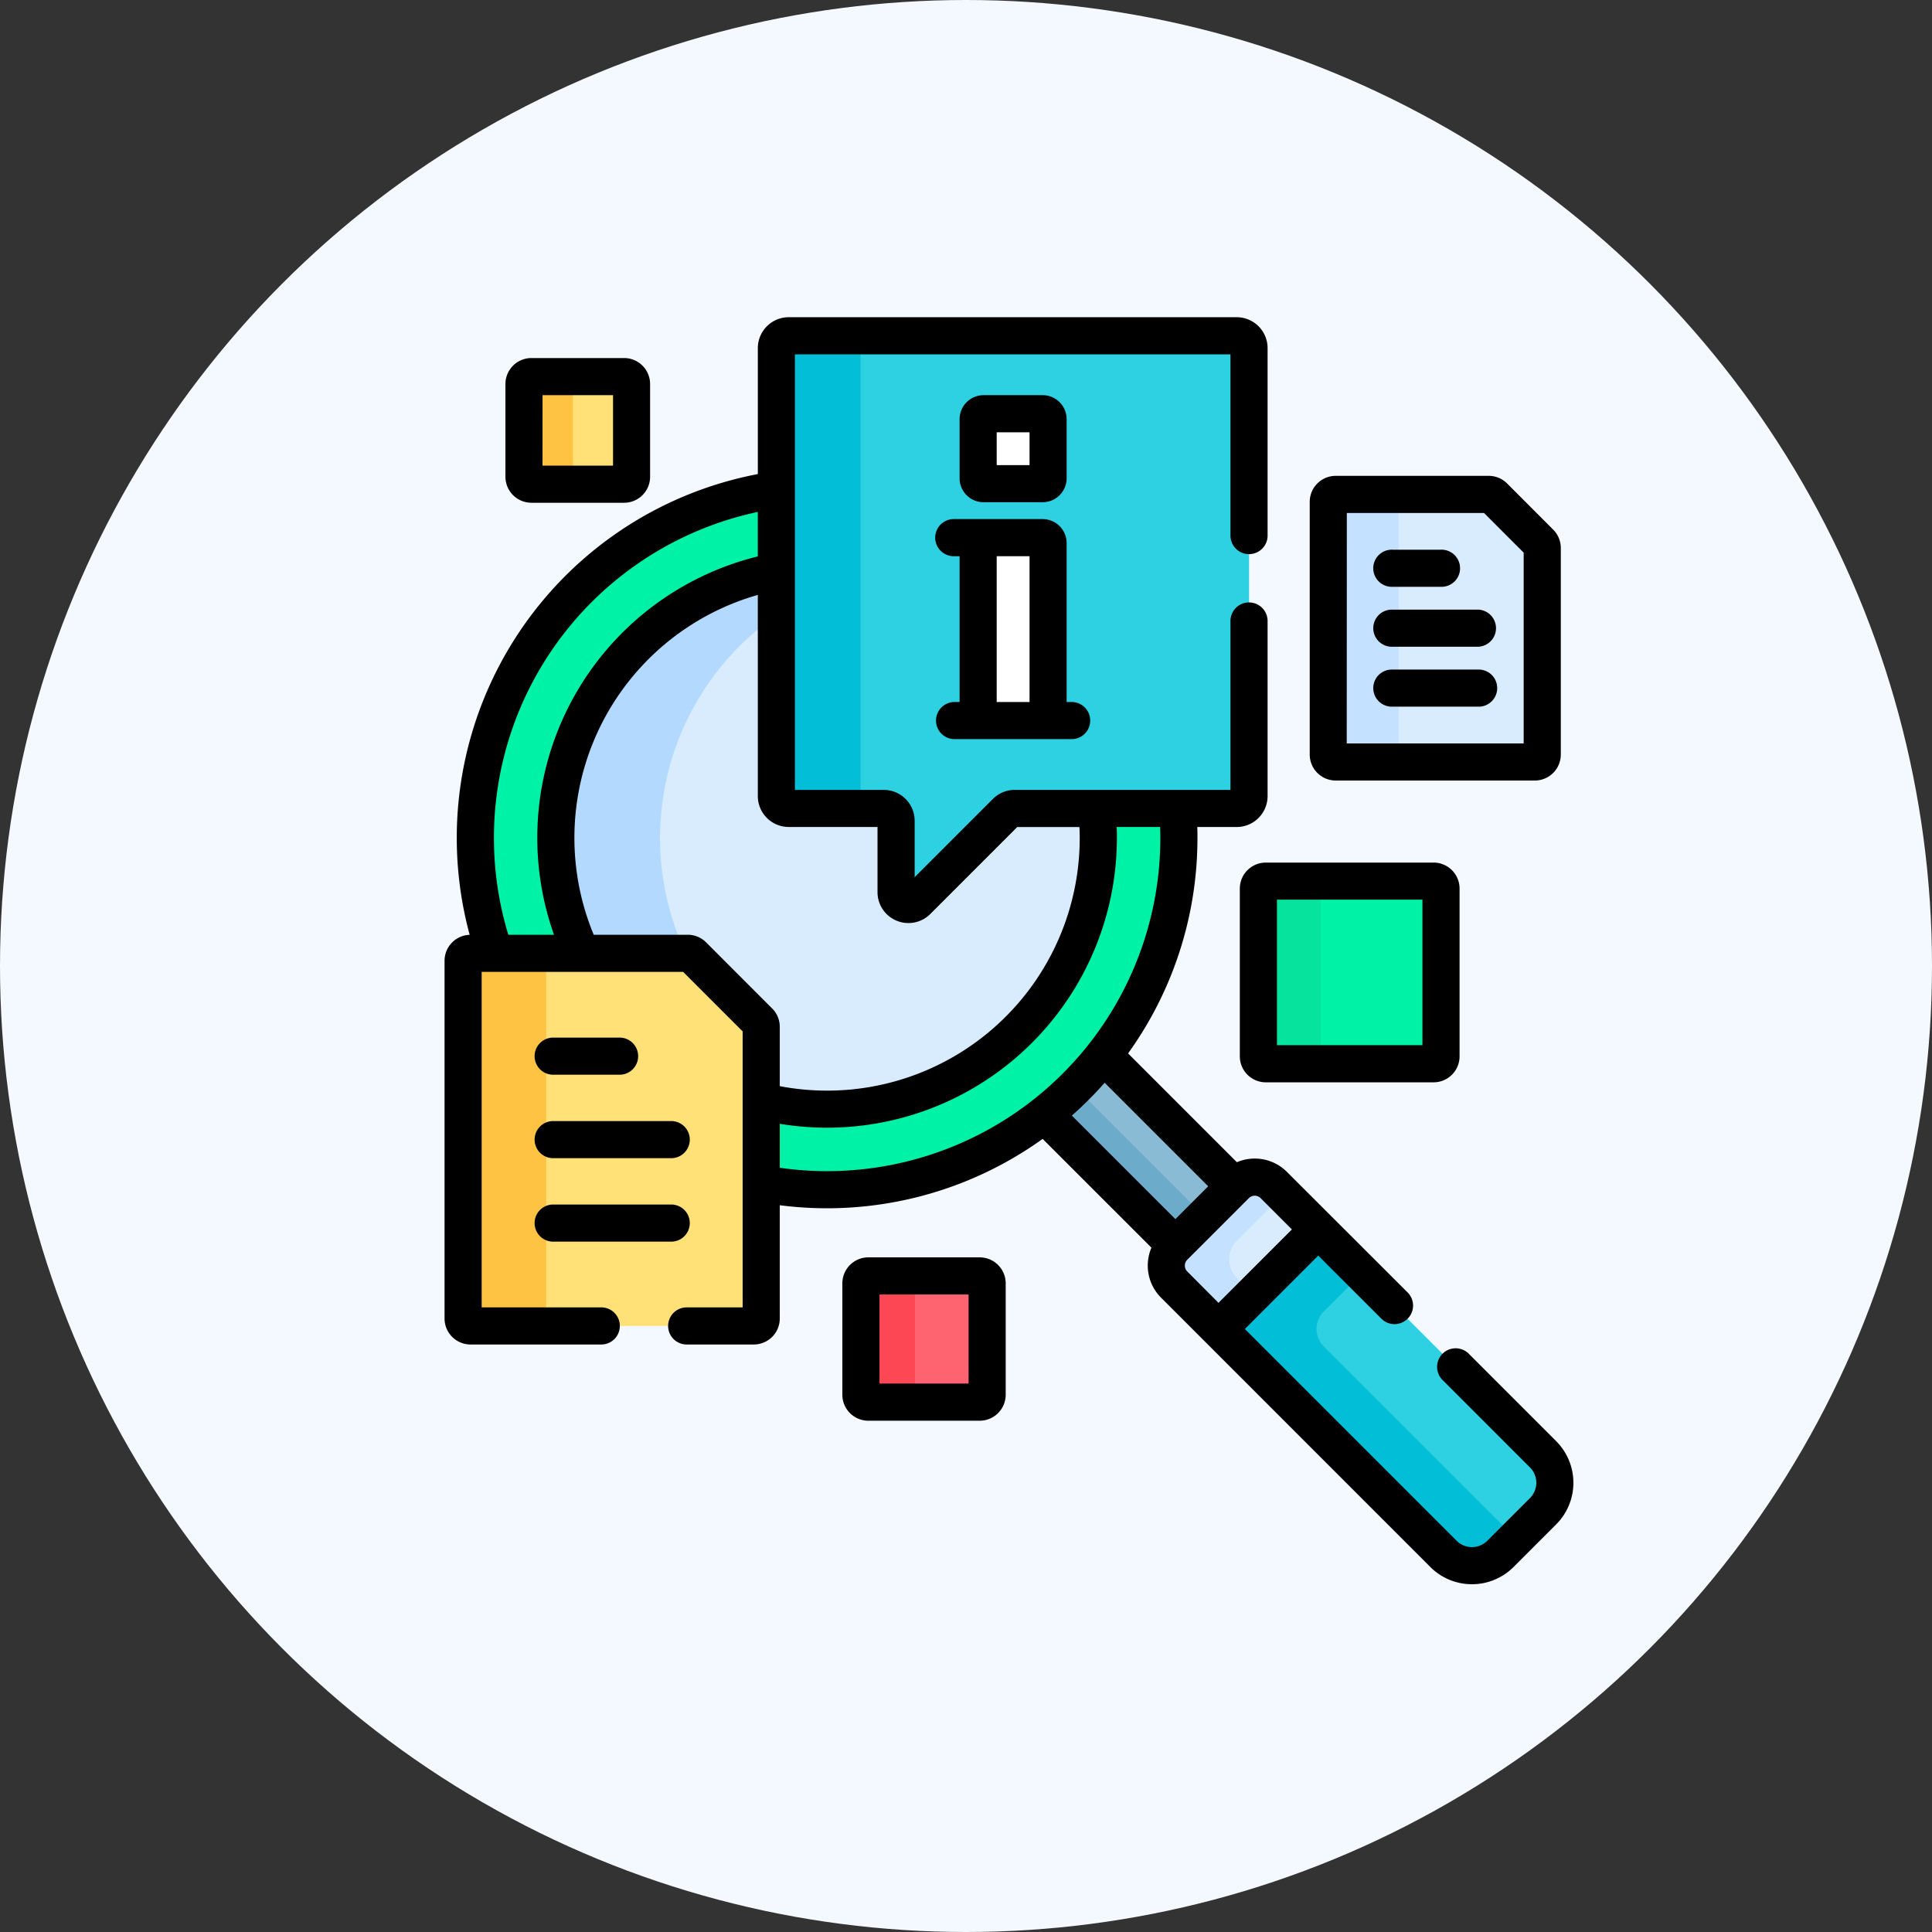 <svg xmlns="http://www.w3.org/2000/svg" xmlns:xlink="http://www.w3.org/1999/xlink" width="100" height="100" viewBox="0 0 100 100">
  <rect x="0" y="0" width="100" height="100" fill="#333333" stroke="none"/>
  <defs>
    <clipPath id="clip-path">
      <rect id="Rectángulo_340703" data-name="Rectángulo 340703" width="58.43" height="65.581" fill="none"/>
    </clipPath>
  </defs>
  <g id="Grupo_970839" data-name="Grupo 970839" transform="translate(-484 -3448)">
    <circle id="Elipse_5411" data-name="Elipse 5411" cx="50" cy="50" r="50" transform="translate(484 3448)" fill="#f3f9ff"/>
    <g id="Grupo_970716" data-name="Grupo 970716" transform="translate(63 -72)">
      <rect id="Rectángulo_340704" data-name="Rectángulo 340704" width="66" height="66" transform="translate(440 3536)" fill="none"/>
      <g id="Grupo_970715" data-name="Grupo 970715" transform="translate(444.01 3536.419)">
        <g id="Grupo_970714" data-name="Grupo 970714" clip-path="url(#clip-path)">
          <path id="Trazado_661541" data-name="Trazado 661541" d="M252.281,305.043l-6.775-6.775a18.318,18.318,0,0,1-3.062,3.062l6.775,6.775Z" transform="translate(-211.39 -260.064)" fill="#8abbd5"/>
          <path id="Trazado_661542" data-name="Trazado 661542" d="M250.72,317.857l-6.684-6.684a18.32,18.32,0,0,1-1.591,1.409l6.775,6.775Z" transform="translate(-211.391 -271.316)" fill="#6cabca"/>
          <path id="Trazado_661543" data-name="Trazado 661543" d="M297.224,347.894a1.39,1.39,0,0,0-1.966,0l-3.189,3.189a1.39,1.39,0,0,0,0,1.966l2.3,2.3,5.155-5.155Z" transform="translate(-254.303 -302.978)" fill="#d8ecfe"/>
          <path id="Trazado_661544" data-name="Trazado 661544" d="M295.326,352.73a1.39,1.39,0,0,1,0-1.966l2.385-2.385-.486-.486a1.39,1.39,0,0,0-1.966,0l-3.189,3.189a1.39,1.39,0,0,0,0,1.966l2.3,2.3,1.788-1.788Z" transform="translate(-254.303 -302.978)" fill="#c4e2ff"/>
          <path id="Trazado_661545" data-name="Trazado 661545" d="M329.588,383.206l-2.206,2.206a2.085,2.085,0,0,1-2.949,0l-11.639-11.639,5.155-5.155,11.639,11.639a2.085,2.085,0,0,1,0,2.949" transform="translate(-272.729 -321.403)" fill="#2ed1e2"/>
          <path id="Trazado_661546" data-name="Trazado 661546" d="M318.236,372.867l1.982-1.982-2.268-2.268-5.155,5.155,11.639,11.639a2.085,2.085,0,0,0,2.949,0l.793-.794-9.94-9.94a1.281,1.281,0,0,1,0-1.812" transform="translate(-272.729 -321.403)" fill="#03bed7"/>
          <path id="Trazado_661547" data-name="Trazado 661547" d="M48.772,86.213H40.34a.641.641,0,0,0-.453.188L35.29,91a.64.64,0,0,1-1.093-.453V86.854a.641.641,0,0,0-.64-.64H28.642a.641.641,0,0,1-.64-.64V69.718a18.222,18.222,0,0,0-14.58,23.994h9.994a.384.384,0,0,1,.272.113L27.1,97.243a.384.384,0,0,1,.113.272v8.113a18.219,18.219,0,0,0,21.62-17.889c0-.514-.022-1.022-.064-1.525" transform="translate(-10.827 -60.788)" fill="#00f2a6"/>
          <path id="Trazado_661548" data-name="Trazado 661548" d="M72.97,114.988H68.727a.641.641,0,0,0-.453.188l-4.6,4.6a.64.64,0,0,1-1.093-.453v-3.691a.64.64,0,0,0-.64-.64H57.029a.641.641,0,0,1-.64-.64V102.72a14.046,14.046,0,0,0-10.082,19.767h5.5a.384.384,0,0,1,.272.113l3.418,3.418a.384.384,0,0,1,.113.272v3.845a14.048,14.048,0,0,0,17.449-13.622A14.209,14.209,0,0,0,72.97,114.988Z" transform="translate(-39.213 -89.563)" fill="#d8ecfe"/>
          <path id="Trazado_661549" data-name="Trazado 661549" d="M51.7,122.487a14.045,14.045,0,0,1,4.689-17.495V102.72a14.046,14.046,0,0,0-10.082,19.767Z" transform="translate(-39.214 -89.563)" fill="#b3dafe"/>
          <path id="Trazado_661550" data-name="Trazado 661550" d="M157.911,7.5H134.727a.641.641,0,0,0-.64.64V31.324a.641.641,0,0,0,.64.64h4.915a.641.641,0,0,1,.64.64V36.3a.641.641,0,0,0,1.093.453l4.6-4.6a.64.64,0,0,1,.453-.188h11.485a.64.64,0,0,0,.64-.64V8.14a.64.64,0,0,0-.64-.64" transform="translate(-116.912 -6.539)" fill="#2ed1e2"/>
          <path id="Trazado_661551" data-name="Trazado 661551" d="M138.442,31.324V8.14a.641.641,0,0,1,.64-.64h-4.355a.641.641,0,0,0-.64.64V31.324a.641.641,0,0,0,.64.64h4.355a.64.64,0,0,1-.64-.64" transform="translate(-116.912 -6.539)" fill="#03bed7"/>
          <path id="Trazado_661552" data-name="Trazado 661552" d="M219.242,98.55h-3.619V89.082h3.338a.281.281,0,0,1,.281.281Z" transform="translate(-188.004 -77.672)" fill="#fff"/>
          <path id="Trazado_661553" data-name="Trazado 661553" d="M218.961,42.619H215.9a.281.281,0,0,1-.281-.281V39.281A.281.281,0,0,1,215.9,39h3.057a.281.281,0,0,1,.281.281v3.057a.281.281,0,0,1-.281.281" transform="translate(-188.004 -34.005)" fill="#fff"/>
          <path id="Trazado_661554" data-name="Trazado 661554" d="M337.933,237.333h-8.684a.384.384,0,0,1-.384-.384v-8.684a.384.384,0,0,1,.384-.384h8.684a.384.384,0,0,1,.384.384v8.684a.384.384,0,0,1-.384.384" transform="translate(-286.742 -198.692)" fill="#00f2a6"/>
          <path id="Trazado_661555" data-name="Trazado 661555" d="M332.1,236.949v-8.684a.384.384,0,0,1,.384-.384h-3.231a.384.384,0,0,0-.384.384v8.684a.384.384,0,0,0,.384.384h3.231a.384.384,0,0,1-.384-.384" transform="translate(-286.742 -198.692)" fill="#05e39c"/>
          <path id="Trazado_661556" data-name="Trazado 661556" d="M174.4,393.943h-5.765a.384.384,0,0,1-.384-.384v-5.765a.384.384,0,0,1,.384-.384H174.4a.384.384,0,0,1,.384.384v5.765a.384.384,0,0,1-.384.384" transform="translate(-146.699 -337.788)" fill="#fe646f"/>
          <path id="Trazado_661557" data-name="Trazado 661557" d="M171.047,393.559v-5.765a.384.384,0,0,1,.384-.384h-2.8a.384.384,0,0,0-.384.384v5.765a.384.384,0,0,0,.384.384h2.8a.384.384,0,0,1-.384-.384" transform="translate(-146.699 -337.788)" fill="#fd4755"/>
          <path id="Trazado_661558" data-name="Trazado 661558" d="M37.274,29.57h-4.8a.384.384,0,0,1-.384-.384v-4.8A.384.384,0,0,1,32.472,24h4.8a.384.384,0,0,1,.384.384v4.8a.384.384,0,0,1-.384.384" transform="translate(-27.978 -20.926)" fill="#ffe177"/>
          <path id="Trazado_661559" data-name="Trazado 661559" d="M34.625,29.186v-4.8A.384.384,0,0,1,35.009,24H32.472a.384.384,0,0,0-.384.384v4.8a.384.384,0,0,0,.384.384h2.537a.384.384,0,0,1-.384-.384" transform="translate(-27.978 -20.926)" fill="#ffc344"/>
          <path id="Trazado_661560" data-name="Trazado 661560" d="M19.127,257.047H7.884a.384.384,0,0,0-.384.384V275.95a.384.384,0,0,0,.384.384H22.545a.384.384,0,0,0,.384-.384v-15.1a.384.384,0,0,0-.113-.272L19.4,257.159a.384.384,0,0,0-.272-.112" transform="translate(-6.539 -224.123)" fill="#ffe177"/>
          <path id="Trazado_661561" data-name="Trazado 661561" d="M11.8,275.95V257.431a.384.384,0,0,1,.384-.384h-4.3a.384.384,0,0,0-.384.384V275.95a.384.384,0,0,0,.384.384h4.3a.384.384,0,0,1-.384-.384" transform="translate(-6.539 -224.123)" fill="#ffc344"/>
          <path id="Trazado_661562" data-name="Trazado 661562" d="M365.385,71.607h-7.919a.384.384,0,0,0-.384.384v13.08a.384.384,0,0,0,.384.384h10.31a.384.384,0,0,0,.384-.384V74.382a.384.384,0,0,0-.113-.272l-2.391-2.391A.383.383,0,0,0,365.385,71.607Z" transform="translate(-311.344 -62.435)" fill="#d8ecfe"/>
          <path id="Trazado_661563" data-name="Trazado 661563" d="M360.733,85.071V71.991a.384.384,0,0,1,.384-.384h-3.652a.384.384,0,0,0-.384.384v13.08a.384.384,0,0,0,.384.384h3.652a.384.384,0,0,1-.384-.384" transform="translate(-311.344 -62.435)" fill="#c4e2ff"/>
          <path id="Trazado_661564" data-name="Trazado 661564" d="M57.538,58.175l-4.551-4.551a.961.961,0,0,0-1.358,1.358l4.551,4.551a1.125,1.125,0,0,1,0,1.59L53.973,63.33a1.125,1.125,0,0,1-1.59,0L41.424,52.37l3.8-3.8,3.239,3.239a.961.961,0,1,0,1.358-1.358L43.6,44.237a2.353,2.353,0,0,0-2.589-.5l-5.632-5.632A19.065,19.065,0,0,0,38.97,26.951c0-.189,0-.377-.009-.564H41a1.6,1.6,0,0,0,1.6-1.6V15.755a.961.961,0,1,0-1.921,0v8.71H29.514a1.591,1.591,0,0,0-1.132.469l-4.05,4.051V26.066a1.6,1.6,0,0,0-1.6-1.6H18.135V1.921H40.679v9.35a.961.961,0,1,0,1.921,0V1.6A1.6,1.6,0,0,0,41,0H17.815a1.6,1.6,0,0,0-1.6,1.6V8.119A19.17,19.17,0,0,0,1.3,31.966,1.346,1.346,0,0,0,0,33.309V51.827a1.346,1.346,0,0,0,1.345,1.345H8.081a.961.961,0,1,0,0-1.921H1.921V33.885H12.349l3.08,3.08V51.251H12.564a.961.961,0,1,0,0,1.921h3.442a1.346,1.346,0,0,0,1.345-1.345V45.964A19.141,19.141,0,0,0,30.958,42.53l5.63,5.63a2.351,2.351,0,0,0,.5,2.59L51.024,64.689a3.046,3.046,0,0,0,4.307,0l2.206-2.206a3.046,3.046,0,0,0,0-4.307Zm-41.324-48.1v2.306A15,15,0,0,0,5.664,31.964H3.3A17.251,17.251,0,0,1,16.214,10.078m-2.675,22.28a1.336,1.336,0,0,0-.951-.394H7.721a13.075,13.075,0,0,1,8.493-17.59V24.785a1.6,1.6,0,0,0,1.6,1.6H22.41v3.371a1.6,1.6,0,0,0,2.733,1.132l4.5-4.5h3.219c.008.187.014.375.014.564A13.074,13.074,0,0,1,17.351,39.8v-3.07a1.336,1.336,0,0,0-.394-.951Zm3.812,11.667V41.749A15,15,0,0,0,34.8,26.95c0-.189,0-.377-.012-.564h2.25c.006.187.011.375.011.564a17.247,17.247,0,0,1-19.7,17.074m15.119-2.7a19.339,19.339,0,0,0,1.7-1.7l5.359,5.359-1.7,1.7Zm5.975,8.068a.43.43,0,0,1,0-.607l3.189-3.189a.43.43,0,0,1,.607,0l1.62,1.62-3.8,3.8Z" transform="translate(0 0)"/>
          <path id="Trazado_661565" data-name="Trazado 661565" d="M212.421,37.041a1.243,1.243,0,0,0,1.242-1.242V32.742a1.243,1.243,0,0,0-1.242-1.242h-3.057a1.243,1.243,0,0,0-1.242,1.242V35.8a1.243,1.243,0,0,0,1.242,1.242Zm-2.378-3.619h1.7v1.7h-1.7Z" transform="translate(-181.464 -27.465)"/>
          <path id="Trazado_661566" data-name="Trazado 661566" d="M199.034,91.049a.961.961,0,0,0,0,1.921h6.121a.961.961,0,0,0,0-1.921h-.29V82.823a1.243,1.243,0,0,0-1.242-1.242h-4.631a.961.961,0,0,0,0,1.921h.332v7.547Zm2.211-7.547h1.7v7.547h-1.7Z" transform="translate(-172.666 -71.132)"/>
          <path id="Trazado_661567" data-name="Trazado 661567" d="M322.71,220.381a1.346,1.346,0,0,0-1.345,1.345v8.684a1.346,1.346,0,0,0,1.345,1.345h8.684a1.346,1.346,0,0,0,1.345-1.345v-8.684a1.346,1.346,0,0,0-1.345-1.345Zm8.107,9.452h-7.531V222.3h7.531Z" transform="translate(-280.202 -192.153)"/>
          <path id="Trazado_661568" data-name="Trazado 661568" d="M167.86,379.911h-5.765a1.346,1.346,0,0,0-1.345,1.345v5.765a1.346,1.346,0,0,0,1.345,1.345h5.765a1.346,1.346,0,0,0,1.345-1.345v-5.765a1.346,1.346,0,0,0-1.345-1.345m-.576,6.533h-4.612v-4.612h4.612Z" transform="translate(-140.16 -331.249)"/>
          <path id="Trazado_661569" data-name="Trazado 661569" d="M25.933,23.991h4.8a1.346,1.346,0,0,0,1.345-1.345v-4.8A1.346,1.346,0,0,0,30.735,16.5h-4.8a1.346,1.346,0,0,0-1.345,1.345v4.8a1.346,1.346,0,0,0,1.345,1.345m.576-5.57h3.649V22.07H26.509Z" transform="translate(-21.439 -14.387)"/>
          <path id="Trazado_661570" data-name="Trazado 661570" d="M37.1,360.485h6.172a.961.961,0,0,0,0-1.921H37.1a.961.961,0,0,0,0,1.921" transform="translate(-31.509 -312.637)"/>
          <path id="Trazado_661571" data-name="Trazado 661571" d="M37.1,326.756h6.172a.961.961,0,0,0,0-1.921H37.1a.961.961,0,0,0,0,1.921" transform="translate(-31.509 -283.228)"/>
          <path id="Trazado_661572" data-name="Trazado 661572" d="M37.1,293.026h3.5a.961.961,0,0,0,0-1.921H37.1a.961.961,0,0,0,0,1.921" transform="translate(-31.509 -253.818)"/>
          <path id="Trazado_661573" data-name="Trazado 661573" d="M350.925,79.876h10.31a1.346,1.346,0,0,0,1.345-1.345V67.842a1.336,1.336,0,0,0-.394-.951L359.8,64.5a1.336,1.336,0,0,0-.951-.394h-7.92a1.346,1.346,0,0,0-1.345,1.345v13.08a1.347,1.347,0,0,0,1.345,1.345m.576-13.848h7.1l2.053,2.053v9.874H351.5Z" transform="translate(-304.803 -55.895)"/>
          <path id="Trazado_661574" data-name="Trazado 661574" d="M380.922,142.383h-4.431a.961.961,0,1,0,0,1.921h4.431a.961.961,0,1,0,0-1.921" transform="translate(-327.429 -124.146)"/>
          <path id="Trazado_661575" data-name="Trazado 661575" d="M380.922,118.165h-4.431a.961.961,0,1,0,0,1.921h4.431a.961.961,0,0,0,0-1.921" transform="translate(-327.429 -103.03)"/>
          <path id="Trazado_661576" data-name="Trazado 661576" d="M376.49,95.868H379a.961.961,0,1,0,0-1.921H376.49a.961.961,0,1,0,0,1.921" transform="translate(-327.429 -81.914)"/>
        </g>
      </g>
    </g>
  </g>
</svg>
